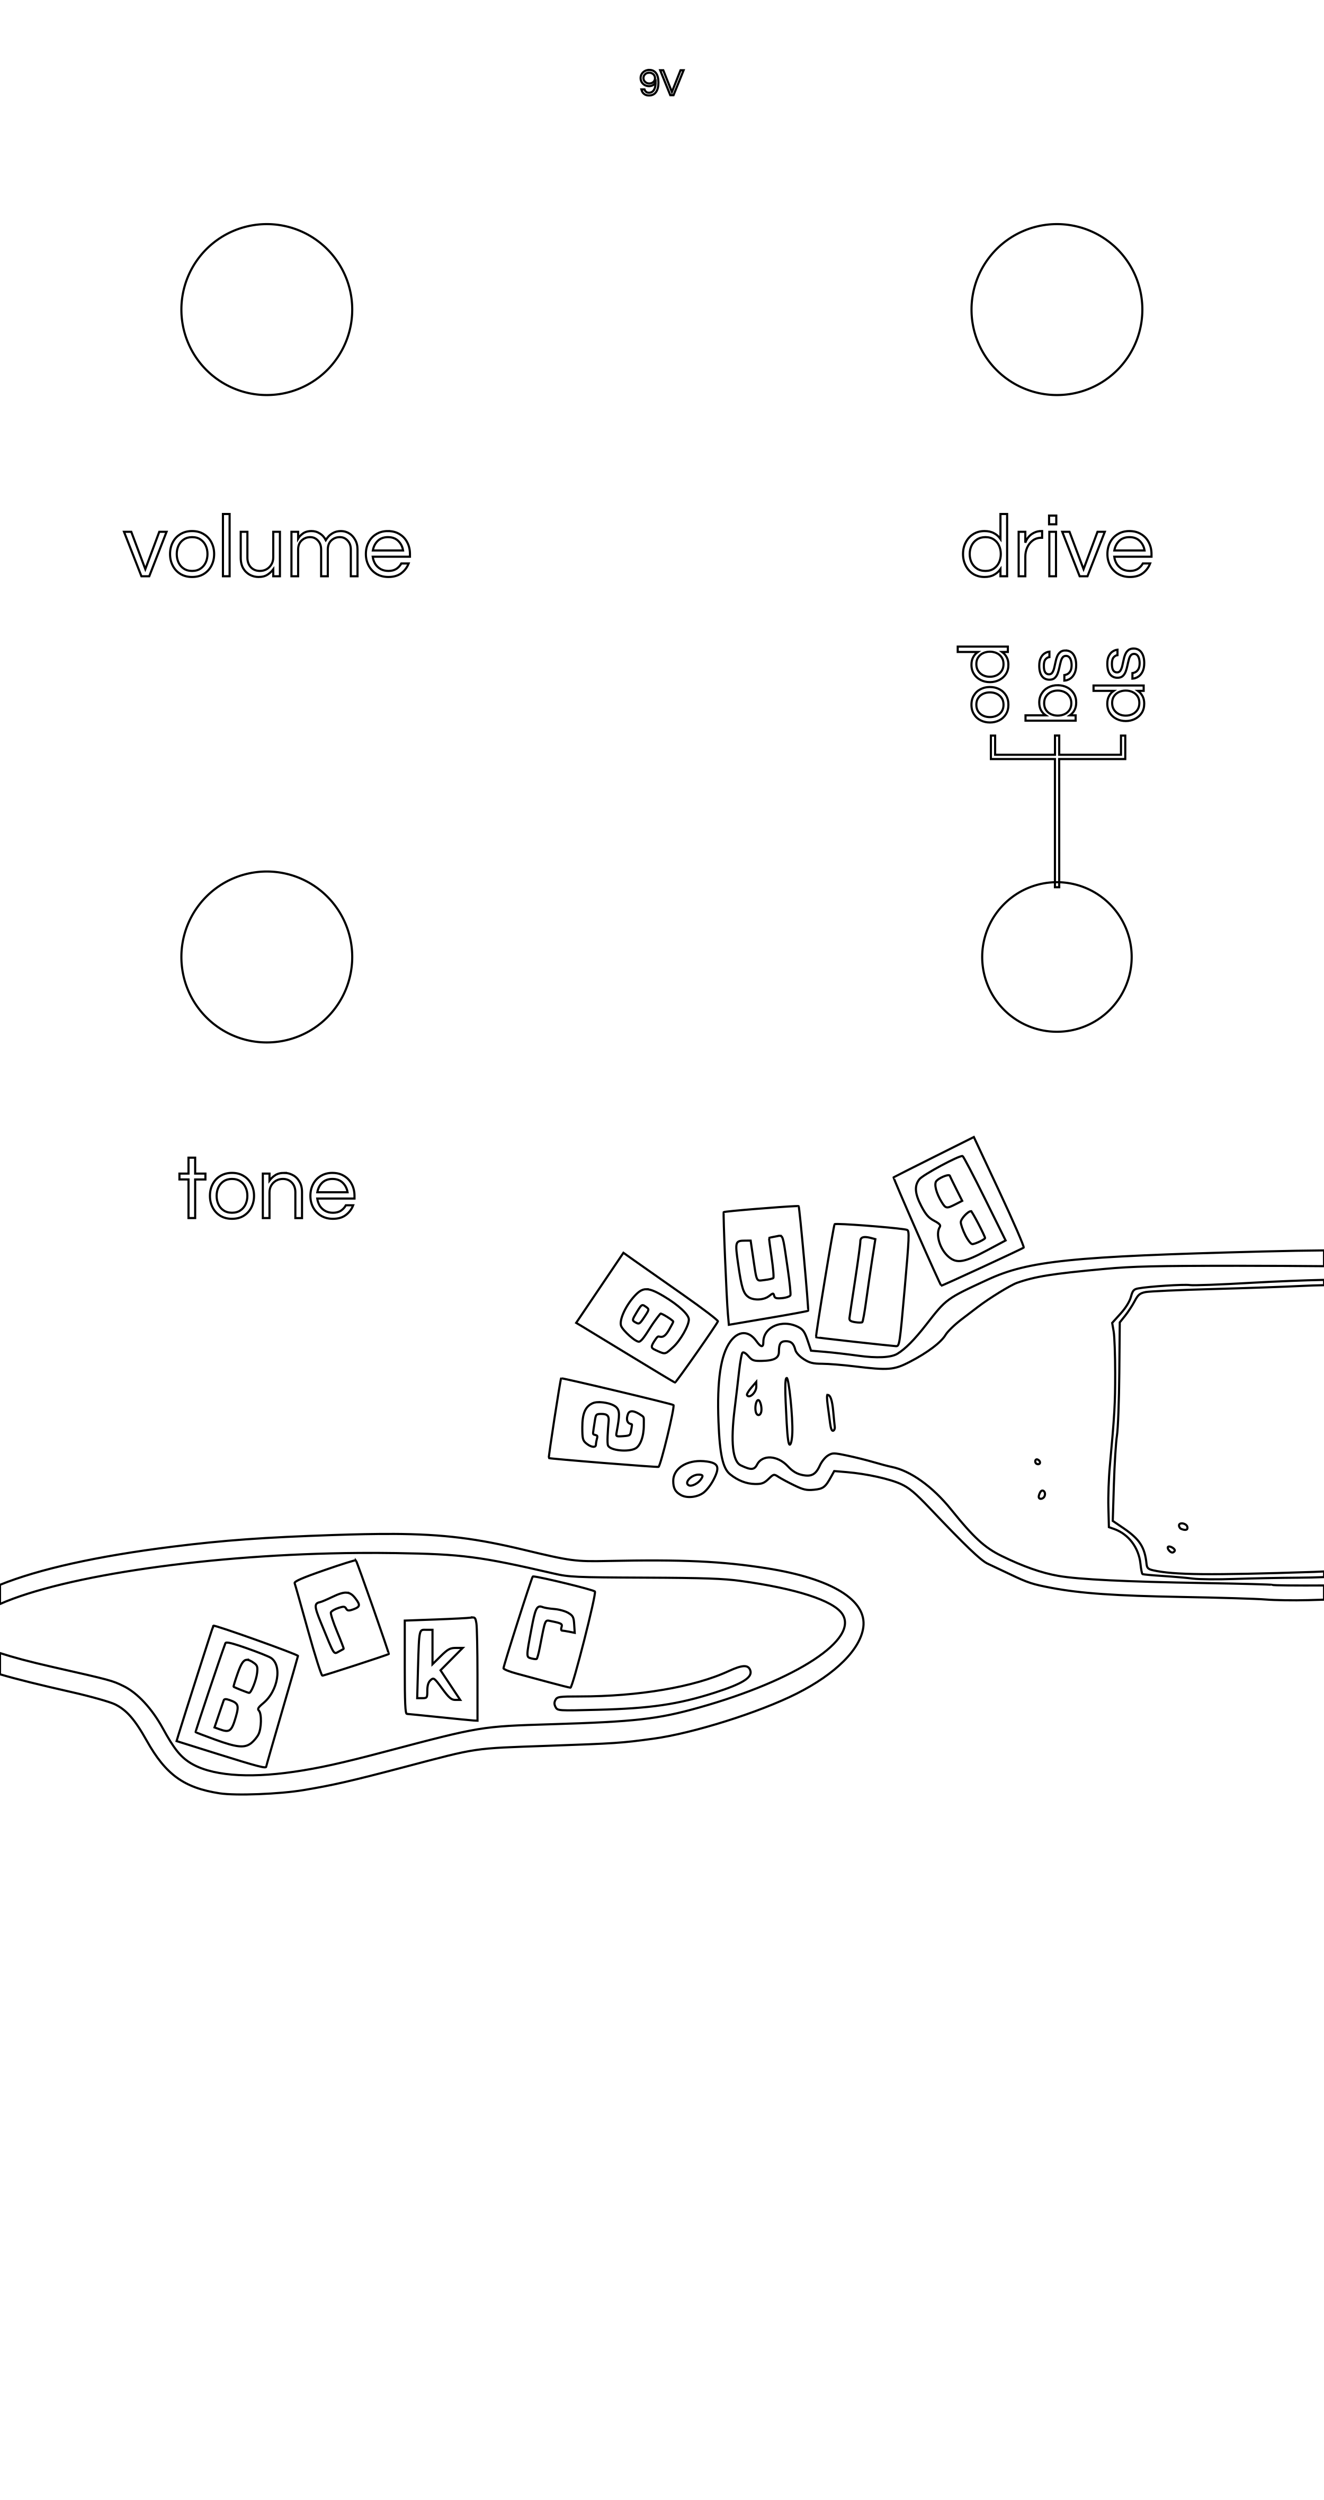 <?xml version="1.0" encoding="UTF-8" standalone="no"?>
<svg
   width="62mm"
   height="117mm"
   viewBox="0 0 62 117"
   version="1.1"
   id="svg8"
   inkscape:version="1.2.2 (b0a8486541, 2022-12-01)"
   sodipodi:docname="blues_brkr_front_freecad.svg"
   inkscape:export-filename="/home/yann/_dev/98 - Graphics/graphics-pedals/Blues Brkr/blues_brkr_front.png"
   inkscape:export-xdpi="409.67999"
   inkscape:export-ydpi="409.67999"
   xmlns:inkscape="http://www.inkscape.org/namespaces/inkscape"
   xmlns:sodipodi="http://sodipodi.sourceforge.net/DTD/sodipodi-0.dtd"
   xmlns="http://www.w3.org/2000/svg"
   xmlns:svg="http://www.w3.org/2000/svg"
   xmlns:rdf="http://www.w3.org/1999/02/22-rdf-syntax-ns#"
   xmlns:cc="http://creativecommons.org/ns#"
   xmlns:dc="http://purl.org/dc/elements/1.1/">
  <defs
     id="defs2" />
  <sodipodi:namedview
     id="base"
     pagecolor="#ffffff"
     bordercolor="#666666"
     borderopacity="1.0"
     inkscape:pageopacity="0"
     inkscape:pageshadow="2"
     inkscape:zoom="4"
     inkscape:cx="123"
     inkscape:cy="278"
     inkscape:document-units="mm"
     inkscape:current-layer="layer1"
     inkscape:document-rotation="0"
     showgrid="true"
     inkscape:window-width="3836"
     inkscape:window-height="2113"
     inkscape:window-x="0"
     inkscape:window-y="881"
     inkscape:window-maximized="1"
     showborder="true"
     inkscape:showpageshadow="false"
     inkscape:pagecheckerboard="true"
     inkscape:deskcolor="#d1d1d1">
    <sodipodi:guide
       position="-2.017,58.5"
       orientation="0,117.165"
       id="guide1967"
       inkscape:locked="false" />
    <sodipodi:guide
       position="31.002,138.887"
       orientation="-221.102,0"
       id="guide1969"
       inkscape:locked="false" />
    <inkscape:grid
       type="xygrid"
       id="grid1973"
       visible="true"
       enabled="true"
       originx="31"
       originy="58.5"
       dotted="false" />
  </sodipodi:namedview>
  <g
     inkscape:groupmode="layer"
     id="layer1"
     inkscape:label="COLOR"
     style="stroke-width:0.1;stroke-dasharray:none">
    <path
       id="path10508-90"
       style="display:inline;fill:none;stroke:#000000;stroke-width:0.1;stroke-opacity:1;stroke-dasharray:none"
       d="m 53.5,14.5 a 4,4 0 0 1 -4,4 4,4 0 0 1 -4,-4 4,4 0 0 1 4,-4 4,4 0 0 1 4,4 z"
       transform="translate(-0.006,-0.011)" />
    <path
       id="path10508-9"
       style="display:inline;fill:none;stroke:#000000;stroke-width:0.1;stroke-dasharray:none;stroke-opacity:1"
       d="m 52.994,44.789 a 3.5,3.5 0 0 1 -3.5,3.5 3.5,3.5 0 0 1 -3.5,-3.5 3.5,3.5 0 0 1 3.5,-3.5 3.5,3.5 0 0 1 3.5,3.5 z" />
    <path
       id="path10508-9-4"
       style="display:inline;fill:none;stroke:#000000;stroke-width:0.1;stroke-opacity:1;stroke-dasharray:none"
       transform="translate(-0.006,-0.011)"
       d="m 16.5,44.8 a 4,4 0 0 1 -4,4 4,4 0 0 1 -4,-4 A 4,4 0 0 1 12.5,40.8 a 4,4 0 0 1 4,4 z" />
    <path
       id="path10508-91"
       style="display:inline;fill:none;stroke:#000000;stroke-width:0.1;stroke-opacity:1;stroke-dasharray:none"
       transform="translate(-0.006,-0.011)"
       d="m 16.5,14.5 a 4,4 0 0 1 -4,4 4,4 0 0 1 -4,-4 4,4 0 0 1 4,-4 4,4 0 0 1 4,4 z" />
    <path
       id="path2633-3"
       style="display:inline;fill:none;fill-opacity:1;stroke-width:0.1;stroke:#000000;stroke-opacity:1;stroke-dasharray:none"
       d="M 45.603,53.216 43.736,54.149 c -1.027,0.513 -1.878,0.942 -1.891,0.954 -0.013,0.012 0.477,1.157 1.088,2.546 0.611,1.389 1.126,2.525 1.145,2.525 0.061,0 3.793,-1.725 3.858,-1.783 0.036,-0.032 -0.475,-1.209 -1.134,-2.616 z m -0.527,0.89 c 0.039,0.014 0.508,0.908 1.042,1.987 l 0.972,1.963 -0.867,0.463 c -1.07,0.571 -1.413,0.63 -1.795,0.309 -0.419,-0.352 -0.632,-1.066 -0.419,-1.403 0.053,-0.083 -0.016,-0.159 -0.265,-0.29 -0.26,-0.137 -0.396,-0.293 -0.6,-0.685 -0.306,-0.59 -0.333,-0.952 -0.092,-1.257 0.167,-0.213 1.884,-1.135 2.023,-1.086 z m -0.69,0.898 c -0.151,0.019 -0.44,0.154 -0.54,0.274 -0.114,0.138 -0.005,0.568 0.25,0.982 0.19,0.309 0.232,0.315 0.648,0.103 l 0.314,-0.16 -0.276,-0.549 c -0.152,-0.302 -0.289,-0.584 -0.303,-0.626 -0.008,-0.024 -0.043,-0.03 -0.094,-0.024 z m -7.146,1.446 c -0.679,0.028 -3.31,0.242 -3.35,0.28 -0.034,0.033 0.132,4.055 0.197,4.785 l 0.044,0.489 1.839,-0.312 c 1.012,-0.171 1.854,-0.326 1.872,-0.344 0.037,-0.037 -0.399,-4.847 -0.444,-4.897 -0.004,-0.005 -0.062,-0.004 -0.159,-5.3e-4 z m 8.232,0.236 c -0.147,0 -0.48,0.359 -0.48,0.517 0,0.1 0.094,0.371 0.21,0.603 0.116,0.232 0.264,0.422 0.329,0.422 0.128,0 0.597,-0.224 0.597,-0.285 0,-0.09 -0.609,-1.257 -0.656,-1.257 z M 39.239,57.286 c -0.093,-0.001 -0.148,0.002 -0.156,0.009 -0.048,0.047 -0.902,5.247 -0.869,5.29 0.008,0.01 0.815,0.106 1.794,0.214 0.979,0.108 1.856,0.2 1.949,0.205 0.163,0.009 0.176,-0.08 0.407,-2.688 0.212,-2.389 0.225,-2.703 0.116,-2.752 -0.158,-0.071 -2.593,-0.27 -3.241,-0.278 z m -2.706,0.552 c 0.148,0.015 0.166,0.257 0.35,1.514 0.094,0.641 0.152,1.212 0.131,1.268 -0.022,0.057 -0.194,0.117 -0.382,0.135 -0.277,0.026 -0.35,0.005 -0.38,-0.111 -0.035,-0.135 -0.05,-0.134 -0.242,0.017 -0.243,0.191 -0.722,0.212 -0.964,0.042 -0.237,-0.166 -0.321,-0.433 -0.479,-1.533 -0.153,-1.066 -0.143,-1.102 0.334,-1.105 l 0.25,-0.001 0.099,0.669 c 0.197,1.334 0.144,1.221 0.552,1.175 0.197,-0.022 0.382,-0.064 0.411,-0.094 0.029,-0.029 -0.007,-0.462 -0.08,-0.961 -0.073,-0.499 -0.126,-0.913 -0.118,-0.919 0.008,-0.006 0.151,-0.036 0.317,-0.066 0.089,-0.016 0.153,-0.037 0.202,-0.032 z m 3.952,0.06 c 0.083,-0.004 0.194,0.013 0.337,0.052 l 0.169,0.045 -0.148,0.947 c -0.081,0.521 -0.207,1.385 -0.28,1.92 -0.072,0.535 -0.155,0.994 -0.183,1.019 -0.029,0.025 -0.18,0.025 -0.336,0 -0.224,-0.036 -0.28,-0.079 -0.265,-0.207 0.011,-0.089 0.129,-0.882 0.264,-1.761 0.134,-0.879 0.244,-1.691 0.244,-1.805 0,-0.135 0.06,-0.203 0.197,-0.21 z m 21.516,0.624 c -0.835,0.008 -1.727,0.022 -2.855,0.051 -9.006,0.232 -10.983,0.435 -12.899,1.32 -1.938,0.895 -1.928,0.888 -2.876,2.105 -0.544,0.7 -0.989,1.148 -1.354,1.365 -0.297,0.177 -0.955,0.208 -1.831,0.087 -0.502,-0.069 -1.203,-0.151 -1.559,-0.18 l -0.647,-0.054 -0.164,-0.487 c -0.136,-0.402 -0.213,-0.511 -0.448,-0.628 -0.752,-0.375 -1.622,0.007 -1.622,0.713 0,0.268 -0.115,0.251 -0.329,-0.05 -0.358,-0.503 -0.843,-0.492 -1.22,0.028 -0.45,0.622 -0.627,1.82 -0.552,3.749 0.059,1.522 0.203,2.181 0.538,2.454 0.363,0.296 0.766,0.454 1.172,0.46 0.315,0.005 0.423,-0.035 0.631,-0.234 0.248,-0.238 0.254,-0.239 0.472,-0.097 0.121,0.079 0.451,0.256 0.732,0.392 0.428,0.208 0.579,0.242 0.928,0.208 0.434,-0.042 0.532,-0.117 0.808,-0.621 l 0.139,-0.253 0.591,0.05 c 0.928,0.078 2.017,0.318 2.543,0.562 0.378,0.175 0.664,0.415 1.333,1.119 1.669,1.758 2.398,2.455 2.718,2.603 0.178,0.083 0.653,0.306 1.054,0.498 0.833,0.397 1.046,0.467 1.947,0.637 1.35,0.255 2.971,0.368 6.084,0.423 1.74,0.031 3.51,0.084 3.934,0.119 0.424,0.035 1.318,0.048 1.987,0.03 0.317,-0.009 0.453,-0.014 0.746,-0.022 V 74.204 c -1.263,0.005 -2.384,5.29e-4 -2.415,-0.028 -0.019,-0.017 -1.457,-0.056 -3.197,-0.085 -3.677,-0.062 -5.882,-0.17 -6.827,-0.335 -0.791,-0.138 -1.654,-0.441 -2.662,-0.935 -0.797,-0.391 -1.296,-0.85 -2.371,-2.182 -0.864,-1.071 -1.899,-1.809 -2.781,-1.985 -0.156,-0.031 -0.539,-0.133 -0.852,-0.225 -0.312,-0.092 -0.868,-0.23 -1.234,-0.306 -0.629,-0.131 -0.679,-0.131 -0.895,5.29e-4 -0.126,0.076 -0.295,0.286 -0.376,0.466 -0.195,0.432 -0.403,0.539 -0.85,0.438 -0.241,-0.054 -0.439,-0.176 -0.646,-0.399 -0.482,-0.519 -1.195,-0.561 -1.442,-0.085 -0.134,0.26 -0.284,0.268 -0.763,0.04 -0.384,-0.183 -0.483,-1.087 -0.289,-2.645 0.064,-0.516 0.157,-1.302 0.206,-1.747 0.049,-0.446 0.121,-0.843 0.161,-0.883 0.043,-0.043 0.156,0.023 0.274,0.161 0.179,0.207 0.251,0.233 0.641,0.224 0.574,-0.013 0.791,-0.131 0.791,-0.432 0,-0.371 0.079,-0.49 0.323,-0.49 0.253,0 0.37,0.108 0.446,0.411 0.03,0.121 0.193,0.299 0.388,0.425 0.276,0.179 0.431,0.218 0.867,0.22 0.292,0.001 0.969,0.055 1.504,0.12 1.607,0.194 1.856,0.174 2.602,-0.211 0.825,-0.426 1.466,-0.909 1.675,-1.263 0.091,-0.154 0.425,-0.478 0.743,-0.72 0.317,-0.242 0.668,-0.51 0.78,-0.595 0.518,-0.396 1.521,-1.012 1.814,-1.116 0.853,-0.301 1.643,-0.427 4.116,-0.655 1.299,-0.12 2.386,-0.146 6.237,-0.145 1.52,2.65e-4 2.837,0.007 4.031,0.018 z m -32.807,0.112 -1.107,1.64 -1.106,1.639 0.306,0.182 c 0.169,0.1 1.201,0.728 2.294,1.395 1.093,0.667 2.005,1.215 2.028,1.216 0.051,0.004 1.979,-2.748 2.009,-2.865 0.012,-0.047 -0.719,-0.604 -1.623,-1.237 -0.904,-0.633 -1.904,-1.335 -2.222,-1.56 z m 32.807,1.267 c -0.917,0.019 -2.28,0.073 -3.416,0.138 -1.424,0.083 -2.713,0.13 -2.863,0.106 -0.266,-0.043 -1.925,0.064 -2.421,0.156 -0.211,0.039 -0.263,0.099 -0.342,0.395 -0.058,0.216 -0.242,0.515 -0.486,0.785 l -0.392,0.435 0.07,0.406 c 0.038,0.223 0.07,1.099 0.07,1.947 5.29e-4,1.445 -0.025,1.898 -0.253,4.38 -0.049,0.535 -0.079,1.39 -0.065,1.899 l 0.024,0.926 0.248,0.088 c 0.674,0.24 1.152,0.873 1.23,1.628 0.026,0.249 0.069,0.466 0.096,0.482 0.027,0.016 0.451,0.056 0.942,0.087 0.491,0.032 1.13,0.087 1.42,0.124 0.29,0.037 1.166,0.044 1.947,0.016 0.781,-0.028 2.131,-0.054 3.001,-0.059 0.42,-0.002 0.813,-0.013 1.192,-0.028 v -0.264 c -0.161,0.006 -0.288,0.015 -0.461,0.021 -4.884,0.161 -6.583,0.144 -7.544,-0.075 -0.237,-0.054 -0.288,-0.105 -0.309,-0.305 -0.082,-0.786 -0.321,-1.151 -1.093,-1.676 l -0.488,-0.331 0.053,-1.713 c 0.029,-0.942 0.093,-1.968 0.143,-2.28 0.05,-0.312 0.1,-1.631 0.111,-2.932 l 0.021,-2.364 0.251,-0.313 c 0.138,-0.172 0.337,-0.477 0.443,-0.677 0.162,-0.307 0.243,-0.375 0.511,-0.43 0.175,-0.036 1.577,-0.099 3.117,-0.141 1.539,-0.042 3.437,-0.108 4.218,-0.148 0.332,-0.017 0.691,-0.028 1.029,-0.034 z m -31.736,0.438 c 0.203,-4.7e-5 0.449,0.11 0.821,0.331 0.687,0.409 1.171,0.857 1.171,1.086 0,0.288 -0.398,0.987 -0.735,1.292 -0.362,0.327 -0.349,0.361 -0.756,0.17 -0.243,-0.114 -0.329,-0.13 -0.14,-0.428 0.173,-0.272 0.189,-0.244 0.258,-0.231 0.119,0.023 0.238,0.035 0.437,-0.304 0.113,-0.194 0.206,-0.373 0.206,-0.399 0,-0.06 -0.568,-0.414 -0.6,-0.374 -0.013,0.016 -0.233,0.274 -0.467,0.642 -0.234,0.368 -0.404,0.635 -0.525,0.669 -0.152,0.043 -0.765,-0.515 -0.849,-0.735 -0.099,-0.261 0.193,-0.919 0.617,-1.388 0.2,-0.221 0.36,-0.332 0.563,-0.332 z m -0.171,0.744 c -0.074,1.1e-5 -0.134,0.096 -0.287,0.349 -0.2,0.33 -0.207,0.368 -0.081,0.441 0.206,0.12 0.22,0.112 0.462,-0.253 0.213,-0.322 0.217,-0.343 0.076,-0.446 -0.077,-0.056 -0.126,-0.091 -0.17,-0.091 z m 6.745,3.408 c -0.088,0.024 -0.088,0.508 0,2.115 0.04,0.723 0.086,1.029 0.15,1.007 0.054,-0.018 0.102,-0.249 0.114,-0.551 0.029,-0.724 -0.164,-2.598 -0.264,-2.571 z m -10.563,0.017 c -0.035,0.03 -0.603,3.71 -0.576,3.735 0.015,0.013 1.158,0.115 2.541,0.226 1.383,0.111 2.55,0.195 2.594,0.186 0.096,-0.019 0.775,-2.821 0.702,-2.895 -0.05,-0.051 -5.225,-1.282 -5.261,-1.252 z m 9.137,0.168 -0.237,0.277 c -0.13,0.152 -0.218,0.307 -0.195,0.345 0.111,0.18 0.439,-0.13 0.435,-0.411 z m 3.336,0.608 c -0.031,0 -0.028,0.21 0.008,0.467 0.036,0.257 0.087,0.642 0.114,0.857 0.031,0.249 0.083,0.378 0.144,0.356 0.053,-0.019 0.086,-0.103 0.075,-0.188 -0.011,-0.084 -0.044,-0.409 -0.072,-0.721 -0.048,-0.53 -0.132,-0.771 -0.269,-0.771 z m -3.241,0.243 c -0.101,0 -0.172,0.338 -0.116,0.553 0.054,0.207 0.216,0.195 0.258,-0.019 0.037,-0.191 -0.054,-0.534 -0.142,-0.534 z m -7.499,0.099 c 0.302,-0.011 0.702,0.087 0.851,0.236 0.162,0.162 0.165,0.367 0.018,1.151 -0.042,0.224 -0.038,0.227 0.309,0.203 0.345,-0.025 0.322,-0.036 0.378,-0.336 0.047,-0.252 0.036,-0.216 -0.039,-0.237 -0.166,-0.047 -0.212,-0.221 -0.118,-0.465 0.066,-0.172 0.268,-0.173 0.579,0.033 0.189,0.125 0.161,0.073 0.161,0.494 0,0.521 -0.159,0.962 -0.393,1.087 -0.332,0.178 -1.169,0.101 -1.281,-0.134 -0.055,-0.115 -0.013,-0.69 0.027,-1.157 0.018,-0.204 -0.044,-0.325 -0.322,-0.325 -0.272,0 -0.279,0.012 -0.332,0.376 -0.08,0.551 -0.111,0.571 -0.014,0.597 0.134,0.037 0.162,0.035 0.122,0.182 -0.027,0.1 -0.049,0.228 -0.05,0.284 -0.002,0.155 -0.23,0.121 -0.445,-0.054 -0.17,-0.138 -0.192,-0.223 -0.192,-0.754 0,-0.656 0.136,-0.974 0.485,-1.133 0.066,-0.03 0.156,-0.046 0.257,-0.05 z m 20.528,2.676 c -0.035,0.008 -0.059,0.045 -0.059,0.098 0,0.071 0.058,0.129 0.129,0.129 0.143,0 0.118,-0.175 -0.032,-0.225 -0.013,-0.004 -0.026,-0.005 -0.038,-0.002 z m -15.741,0.078 c -0.719,2.64e-4 -1.27,0.385 -1.27,0.934 0,0.338 0.099,0.517 0.365,0.662 0.271,0.148 0.725,0.108 1.021,-0.091 0.158,-0.106 0.373,-0.378 0.507,-0.639 0.294,-0.575 0.226,-0.763 -0.304,-0.842 -0.109,-0.016 -0.215,-0.024 -0.318,-0.024 z m -0.076,0.636 c 0.207,0 0.226,0.061 0.081,0.25 -0.132,0.172 -0.399,0.304 -0.525,0.259 -0.277,-0.099 0.081,-0.51 0.444,-0.51 z m 16.084,0.747 c -0.029,0.004 -0.059,0.025 -0.084,0.065 -0.042,0.067 -0.077,0.166 -0.078,0.222 -0.002,0.15 0.216,0.123 0.276,-0.034 0.054,-0.141 -0.028,-0.267 -0.115,-0.253 z m 6.522,1.534 c -0.064,0.004 -0.115,0.035 -0.115,0.099 0,0.066 0.046,0.139 0.102,0.162 0.207,0.083 0.315,0.05 0.289,-0.088 -0.021,-0.112 -0.169,-0.179 -0.276,-0.173 z m -36.951,0.496 c -0.811,-0.004 -1.721,0.015 -2.787,0.051 -3.224,0.109 -5.111,0.245 -7.503,0.544 C 4.525,72.831 1.805,73.445 3.8460169e-6,74.173 v 0.898 C 3.012,73.742 9.852,72.734 16.81,72.682 c 0.577,-0.004 1.155,-0.002 1.732,0.007 3.107,0.049 3.91,0.153 7.389,0.956 0.723,0.167 0.988,0.179 4.259,0.193 2.788,0.012 3.691,0.043 4.502,0.155 2.581,0.355 4.307,0.912 4.738,1.527 0.828,1.182 -2.11,3.112 -6.698,4.399 -1.937,0.543 -2.961,0.659 -6.922,0.78 -3.297,0.101 -3.289,0.099 -7.787,1.286 -2.028,0.535 -3.067,0.765 -4.259,0.939 C 11.555,83.246 9.837,83.096 8.892,82.496 8.436,82.205 8.142,81.834 7.631,80.903 7.114,79.961 6.437,79.231 5.785,78.913 5.246,78.651 5.216,78.642 2.448,78.015 1.378,77.773 0.612,77.565 1.8460169e-6,77.368 v 0.993 C 0.802,78.597 1.88,78.861 3.377,79.2 c 0.87,0.197 1.773,0.452 2.007,0.566 0.542,0.265 0.931,0.709 1.487,1.702 0.893,1.592 1.745,2.207 3.414,2.464 0.752,0.116 2.798,0.038 3.925,-0.15 1.39,-0.232 2.228,-0.423 4.705,-1.075 3.516,-0.925 3.172,-0.873 6.713,-0.998 3.233,-0.114 3.449,-0.128 4.967,-0.334 1.859,-0.252 4.958,-1.227 6.713,-2.11 1.82,-0.917 2.981,-2.071 3.119,-3.104 0.171,-1.274 -1.476,-2.28 -4.519,-2.761 -2.097,-0.331 -3.95,-0.416 -7.463,-0.342 -1.5,0.032 -1.731,0.001 -3.893,-0.518 -2.2,-0.528 -3.743,-0.738 -6.176,-0.749 z m 36.358,0.588 c -0.015,0.002 -0.028,0.007 -0.037,0.017 -0.028,0.028 -0.01,0.1 0.04,0.16 0.106,0.128 0.204,0.139 0.271,0.032 0.048,-0.078 -0.168,-0.224 -0.273,-0.208 z m -38.068,0.646 c -0.021,-0.021 -0.685,0.187 -1.474,0.461 -1.054,0.367 -1.424,0.529 -1.393,0.611 0.023,0.061 0.306,1.059 0.627,2.218 0.322,1.159 0.624,2.108 0.671,2.108 0.077,0 3.056,-0.97 3.109,-1.013 0.027,-0.021 -1.488,-4.333 -1.54,-4.386 z m 8.323,0.756 c -0.023,-0.002 -0.037,-0.001 -0.04,0.003 -0.06,0.069 -1.37,4.173 -1.37,4.293 0,0.047 0.283,0.161 0.629,0.253 0.346,0.092 1.03,0.276 1.521,0.409 0.491,0.133 0.934,0.244 0.985,0.247 0.103,0.006 1.228,-4.418 1.145,-4.502 -0.086,-0.086 -2.524,-0.677 -2.87,-0.703 z m -8.761,0.757 c 0.165,0.01 0.286,0.099 0.418,0.272 0.241,0.317 0.222,0.397 -0.123,0.518 -0.196,0.068 -0.256,0.06 -0.313,-0.042 -0.061,-0.109 -0.114,-0.113 -0.372,-0.028 -0.166,0.055 -0.319,0.147 -0.342,0.206 -0.022,0.058 0.108,0.462 0.29,0.898 0.182,0.435 0.321,0.798 0.31,0.807 -0.011,0.009 -0.1,0.058 -0.198,0.109 -0.29,0.151 -0.202,0.287 -0.876,-1.351 C 14.713,75.178 14.708,75.04 14.99,74.984 c 0.062,-0.012 0.313,-0.119 0.558,-0.237 0.307,-0.147 0.515,-0.218 0.68,-0.208 z m 9.101,0.651 c 0.029,0.005 0.06,0.015 0.095,0.029 0.078,0.031 0.318,0.07 0.533,0.086 0.215,0.016 0.507,0.096 0.649,0.179 0.226,0.132 0.261,0.199 0.283,0.543 l 0.025,0.393 -0.258,-0.052 c -0.142,-0.028 -0.293,-0.052 -0.335,-0.052 -0.042,0 -0.055,-0.07 -0.027,-0.156 0.052,-0.163 0.009,-0.187 -0.497,-0.289 -0.285,-0.057 -0.253,-0.132 -0.519,1.238 -0.054,0.28 -0.121,0.521 -0.148,0.535 -0.027,0.014 -0.141,0.001 -0.253,-0.028 -0.239,-0.064 -0.24,-0.054 0.016,-1.41 0.159,-0.844 0.234,-1.05 0.436,-1.014 z m -3.166,0.51 c -0.03,-0.002 -0.067,0.001 -0.115,0.009 -0.117,0.019 -0.861,0.057 -1.653,0.086 l -1.44,0.052 v 2.181 c 0,1.688 0.023,2.182 0.101,2.186 0.056,0.003 0.74,0.072 1.521,0.152 0.781,0.081 1.502,0.152 1.602,0.157 l 0.182,0.01 -0.001,-2.13 c -5.02e-4,-1.171 -0.023,-2.264 -0.051,-2.429 -0.033,-0.202 -0.057,-0.268 -0.147,-0.275 z M 9.991,76.088 c -0.021,0.023 -1.39,4.303 -1.621,5.064 l -0.101,0.335 1.956,0.613 c 1.818,0.57 2.24,0.68 2.24,0.585 0,-0.021 0.332,-1.18 0.739,-2.576 0.407,-1.396 0.744,-2.569 0.75,-2.608 0.011,-0.065 -3.916,-1.467 -3.964,-1.415 z m 9.981,0.191 h 0.281 v 0.743 0.869 l 0.388,-0.382 c 0.33,-0.325 0.435,-0.382 0.707,-0.382 h 0.319 l -0.519,0.524 -0.519,0.523 0.461,0.693 0.461,0.693 h -0.228 c -0.187,0 -0.298,-0.095 -0.618,-0.531 -0.374,-0.509 -0.397,-0.525 -0.543,-0.393 -0.105,0.095 -0.152,0.248 -0.152,0.49 0,0.335 -0.012,0.352 -0.237,0.352 h -0.237 l 0.038,-1.399 c 0.053,-1.928 0.053,-1.8 0.399,-1.8 z m -9.346,0.597 c 0.121,-0.001 0.406,0.081 0.924,0.263 0.526,0.184 1.036,0.388 1.134,0.452 0.539,0.352 0.338,1.55 -0.357,2.123 -0.237,0.196 -0.281,0.271 -0.204,0.348 0.137,0.137 0.123,0.837 -0.022,1.117 -0.066,0.128 -0.217,0.308 -0.335,0.402 -0.309,0.243 -0.669,0.208 -1.691,-0.163 -0.489,-0.178 -0.901,-0.335 -0.915,-0.349 -0.019,-0.019 1.149,-3.504 1.395,-4.164 0.007,-0.018 0.029,-0.028 0.07,-0.028 z m 0.916,0.808 c -0.154,0.017 -0.261,0.207 -0.41,0.627 -0.12,0.339 -0.207,0.625 -0.193,0.636 0.014,0.011 0.172,0.078 0.35,0.15 0.178,0.072 0.348,0.133 0.376,0.135 0.095,0.008 0.337,-0.594 0.375,-0.934 0.032,-0.285 0.008,-0.357 -0.152,-0.47 -0.145,-0.102 -0.254,-0.153 -0.347,-0.143 z m 23.298,0.296 c -0.162,0.005 -0.396,0.083 -0.726,0.235 -1.604,0.741 -4.208,1.183 -6.969,1.183 -0.964,0 -1.054,0.013 -1.134,0.162 -0.063,0.117 -0.061,0.211 0.006,0.336 0.092,0.172 0.112,0.173 1.97,0.126 2.464,-0.062 3.761,-0.251 5.473,-0.798 1.304,-0.417 1.781,-0.712 1.677,-1.038 -0.045,-0.141 -0.136,-0.21 -0.298,-0.206 z M 10.557,79.525 c -0.044,0.002 -0.069,0.021 -0.082,0.058 -0.02,0.054 -0.125,0.361 -0.233,0.682 l -0.197,0.583 0.217,0.079 c 0.493,0.18 0.583,0.114 0.784,-0.581 0.153,-0.53 0.113,-0.637 -0.291,-0.778 -0.09,-0.031 -0.153,-0.046 -0.197,-0.044 z"
       sodipodi:nodetypes="cccsssccsccccssssssssccccsscscccssccssssssscsscsssscsssccsscccssscsccscccssccsssccsssscccssssssssscscccsssssscsccccssssssscsssssssscsssscsssscsscccccccscssccccssscccsscccscsscccccsscccscccssscccssssssssssssscsssssssssccsssscssccsccsssssssssssscsscsssssssssssscssscccsssccssssssssssssssccssssssscsccscscssssssssssccsssssssssssscsscsssssssssssccssscsccssssssscssssssccscccssssscsssscccssscccssssccssscssccccscccccsssssccssssssssssssscssscsscssscssssscscccssc" />
    <path
       id="path5792"
       d="m 8.827,54.182 v 0.745 H 8.403 v 0.274 h 0.424 v 1.807 H 9.139 V 55.202 H 9.619 V 54.927 H 9.139 v -0.745 z m 2.036,0.712 c -0.211,0 -0.394,0.049 -0.549,0.146 -0.155,0.094 -0.275,0.223 -0.358,0.387 -0.083,0.161 -0.125,0.342 -0.125,0.542 0,0.197 0.041,0.377 0.125,0.541 0.083,0.164 0.203,0.294 0.358,0.391 0.155,0.094 0.338,0.142 0.549,0.142 0.214,0 0.397,-0.047 0.55,-0.142 0.155,-0.097 0.274,-0.227 0.358,-0.391 0.083,-0.164 0.125,-0.344 0.125,-0.541 0,-0.2 -0.042,-0.381 -0.125,-0.542 -0.083,-0.164 -0.202,-0.293 -0.358,-0.387 -0.153,-0.097 -0.336,-0.146 -0.55,-0.146 z m 2.448,0 c -0.169,0 -0.308,0.035 -0.417,0.104 -0.108,0.069 -0.199,0.154 -0.274,0.254 v -0.325 h -0.312 v 2.082 l 0.312,-5.16e-4 V 55.81 c 0,-0.125 0.028,-0.235 0.083,-0.329 0.058,-0.097 0.135,-0.172 0.229,-0.225 0.094,-0.053 0.2,-0.079 0.316,-0.079 0.172,0 0.312,0.058 0.421,0.175 0.108,0.114 0.162,0.265 0.162,0.454 v 1.204 h 0.312 v -1.212 c 0,-0.197 -0.04,-0.362 -0.121,-0.495 -0.078,-0.136 -0.18,-0.237 -0.308,-0.304 -0.125,-0.069 -0.259,-0.104 -0.404,-0.104 z m 2.256,0 c -0.211,0 -0.394,0.049 -0.549,0.146 -0.155,0.094 -0.275,0.223 -0.358,0.387 -0.083,0.161 -0.125,0.342 -0.125,0.542 0,0.197 0.043,0.377 0.129,0.541 0.089,0.164 0.212,0.294 0.371,0.391 0.158,0.094 0.343,0.142 0.553,0.142 0.247,0 0.448,-0.058 0.604,-0.175 0.158,-0.119 0.274,-0.272 0.346,-0.458 h -0.342 c -0.056,0.103 -0.133,0.187 -0.233,0.254 -0.1,0.064 -0.223,0.096 -0.371,0.096 -0.139,0 -0.26,-0.029 -0.366,-0.087 -0.105,-0.061 -0.19,-0.141 -0.254,-0.241 -0.061,-0.103 -0.1,-0.215 -0.116,-0.337 h 1.744 v -0.125 c 0,-0.2 -0.042,-0.381 -0.125,-0.542 -0.083,-0.164 -0.203,-0.293 -0.358,-0.387 -0.153,-0.097 -0.336,-0.146 -0.549,-0.146 z m -4.704,0.283 c 0.155,0 0.286,0.036 0.392,0.109 0.108,0.072 0.19,0.167 0.245,0.287 0.056,0.119 0.083,0.252 0.083,0.396 0,0.142 -0.028,0.273 -0.083,0.395 -0.056,0.119 -0.137,0.215 -0.245,0.287 -0.105,0.072 -0.236,0.108 -0.392,0.108 -0.153,0 -0.283,-0.036 -0.391,-0.108 -0.108,-0.072 -0.19,-0.168 -0.245,-0.287 -0.056,-0.122 -0.083,-0.254 -0.083,-0.395 0,-0.144 0.028,-0.277 0.083,-0.396 0.056,-0.119 0.137,-0.215 0.245,-0.287 0.108,-0.072 0.239,-0.109 0.391,-0.109 z m 4.704,0 c 0.2,0 0.361,0.059 0.483,0.179 0.122,0.119 0.197,0.268 0.225,0.445 h -1.415 c 0.031,-0.178 0.105,-0.326 0.225,-0.445 0.122,-0.119 0.283,-0.179 0.483,-0.179 z"
       style="font-size:4.163px;line-height:1.25;font-family:Questrial;-inkscape-font-specification:'Questrial, Normal';letter-spacing:0px;word-spacing:0px;fill:none;stroke-width:0.1;stroke:#000000;stroke-opacity:1;stroke-dasharray:none" />
    <path
       id="path5801"
       d="m 46.849,24.056 v 1.169 c -0.078,-0.114 -0.179,-0.204 -0.304,-0.27 -0.122,-0.067 -0.269,-0.1 -0.441,-0.1 -0.203,0 -0.38,0.049 -0.533,0.146 -0.15,0.094 -0.267,0.223 -0.35,0.387 -0.083,0.161 -0.125,0.342 -0.125,0.542 0,0.197 0.042,0.377 0.125,0.541 0.083,0.164 0.2,0.294 0.35,0.391 0.153,0.094 0.33,0.142 0.533,0.142 0.172,0 0.319,-0.033 0.441,-0.1 0.125,-0.067 0.226,-0.156 0.304,-0.267 v 0.333 h 0.312 v -2.914 z m 2.277,0.075 v 0.408 h 0.337 v -0.408 z m -0.346,0.724 c -0.128,0 -0.238,0.022 -0.333,0.067 -0.092,0.042 -0.168,0.093 -0.229,0.154 -0.061,0.061 -0.108,0.122 -0.142,0.183 -0.031,0.058 -0.051,0.106 -0.063,0.142 v -0.512 h -0.312 v 2.082 h 0.312 v -0.916 c 0,-0.153 0.029,-0.295 0.087,-0.428 0.061,-0.136 0.147,-0.246 0.258,-0.329 0.114,-0.086 0.248,-0.129 0.404,-0.129 h 0.038 V 24.855 Z m 4.109,0 c -0.211,0 -0.394,0.049 -0.549,0.146 -0.155,0.094 -0.275,0.223 -0.358,0.387 -0.083,0.161 -0.125,0.342 -0.125,0.542 0,0.197 0.043,0.377 0.129,0.541 0.089,0.164 0.212,0.294 0.371,0.391 0.158,0.094 0.343,0.142 0.553,0.142 0.247,0 0.449,-0.058 0.604,-0.175 0.158,-0.119 0.273,-0.272 0.345,-0.458 H 53.518 c -0.056,0.103 -0.134,0.187 -0.234,0.254 -0.1,0.064 -0.223,0.096 -0.37,0.096 -0.139,0 -0.261,-0.029 -0.366,-0.087 -0.105,-0.061 -0.19,-0.141 -0.254,-0.241 -0.061,-0.103 -0.1,-0.215 -0.116,-0.337 h 1.744 v -0.125 c 0,-0.2 -0.042,-0.381 -0.125,-0.542 -0.083,-0.164 -0.202,-0.293 -0.358,-0.387 -0.153,-0.097 -0.336,-0.146 -0.55,-0.146 z m -3.751,0.034 v 2.082 h 0.312 V 24.889 Z m 0.604,0 0.816,2.082 h 0.366 l 0.812,-2.082 h -0.342 l -0.653,1.748 -0.658,-1.748 z m -3.597,0.25 c 0.155,0 0.286,0.036 0.392,0.109 0.108,0.072 0.19,0.167 0.245,0.287 0.056,0.119 0.083,0.252 0.083,0.396 0,0.142 -0.028,0.273 -0.083,0.395 -0.056,0.119 -0.137,0.215 -0.245,0.287 -0.105,0.072 -0.236,0.108 -0.392,0.108 -0.153,0 -0.284,-0.036 -0.395,-0.108 -0.111,-0.072 -0.195,-0.168 -0.254,-0.287 -0.058,-0.122 -0.087,-0.254 -0.087,-0.395 0,-0.144 0.029,-0.277 0.087,-0.396 0.058,-0.119 0.143,-0.215 0.254,-0.287 0.111,-0.072 0.243,-0.109 0.395,-0.109 z m 6.744,0 c 0.2,0 0.361,0.059 0.483,0.179 0.122,0.119 0.197,0.268 0.225,0.445 h -1.415 c 0.031,-0.178 0.105,-0.326 0.225,-0.445 0.122,-0.119 0.283,-0.179 0.483,-0.179 z"
       style="font-size:4.163px;line-height:1.25;font-family:Questrial;-inkscape-font-specification:'Questrial, Normal';letter-spacing:0px;word-spacing:0px;fill:none;stroke-width:0.1;stroke:#000000;stroke-opacity:1;stroke-dasharray:none" />
    <path
       id="path5852"
       d="m 30.388,3.273 c -0.068,0.002 -0.13,0.018 -0.188,0.049 -0.061,0.033 -0.11,0.078 -0.146,0.136 -0.036,0.056 -0.055,0.121 -0.055,0.194 0,0.074 0.017,0.14 0.053,0.197 0.035,0.056 0.083,0.101 0.143,0.134 0.061,0.032 0.128,0.048 0.201,0.048 0.066,0 0.126,-0.015 0.18,-0.046 0.055,-0.032 0.097,-0.072 0.125,-0.12 0,0.088 -0.011,0.168 -0.033,0.24 -0.021,0.072 -0.055,0.129 -0.101,0.171 -0.045,0.042 -0.103,0.064 -0.176,0.064 -0.044,0 -0.08,-0.007 -0.108,-0.023 -0.028,-0.016 -0.05,-0.037 -0.067,-0.06 -0.015,-0.025 -0.027,-0.049 -0.036,-0.074 H 30.033 c 0.011,0.046 0.029,0.091 0.056,0.136 0.028,0.044 0.067,0.079 0.116,0.107 0.049,0.028 0.111,0.042 0.186,0.042 0.147,0 0.257,-0.054 0.331,-0.161 0.074,-0.107 0.111,-0.253 0.111,-0.437 0,-0.192 -0.036,-0.339 -0.109,-0.443 -0.073,-0.103 -0.181,-0.155 -0.323,-0.155 -0.005,0 -0.009,-1.287e-4 -0.013,0 z m 0.527,0.014 0.473,1.168 h 0.152 l 0.472,-1.168 h -0.144 l -0.404,1.018 -0.404,-1.018 z m -0.522,0.115 c 0.003,-8.27e-5 0.006,0 0.009,0 0.051,0 0.096,0.011 0.136,0.034 0.041,0.021 0.074,0.051 0.097,0.09 0.025,0.039 0.037,0.084 0.037,0.136 0,0.048 -0.012,0.091 -0.037,0.129 -0.024,0.036 -0.056,0.065 -0.097,0.086 -0.041,0.02 -0.087,0.03 -0.136,0.03 -0.049,-5e-7 -0.095,-0.011 -0.136,-0.034 -0.04,-0.022 -0.072,-0.052 -0.097,-0.09 -0.025,-0.039 -0.037,-0.082 -0.037,-0.13 0,-0.049 0.013,-0.093 0.037,-0.131 0.025,-0.038 0.057,-0.067 0.097,-0.088 0.039,-0.02 0.081,-0.03 0.127,-0.032 z"
       style="font-size:1.764px;line-height:1.25;font-family:Questrial;-inkscape-font-specification:'Questrial, Normal';letter-spacing:0px;word-spacing:0px;fill:none;stroke-width:0.1;stroke:#000000;stroke-opacity:1;stroke-dasharray:none" />
    <path
       id="path5812"
       d="m 10.44,24.056 v 2.914 h 0.312 V 24.056 Z M 8.995,24.855 c -0.211,0 -0.394,0.049 -0.549,0.146 -0.155,0.094 -0.275,0.223 -0.358,0.387 -0.083,0.161 -0.125,0.342 -0.125,0.542 0,0.197 0.041,0.377 0.125,0.541 0.083,0.164 0.203,0.294 0.358,0.391 0.155,0.094 0.338,0.142 0.549,0.142 0.214,0 0.397,-0.047 0.55,-0.142 0.155,-0.097 0.274,-0.227 0.358,-0.391 0.083,-0.164 0.125,-0.344 0.125,-0.541 0,-0.2 -0.042,-0.381 -0.125,-0.542 C 9.819,25.224 9.7,25.095 9.545,25.001 9.392,24.904 9.208,24.855 8.995,24.855 Z m 5.599,0 c -0.169,0 -0.305,0.038 -0.408,0.113 -0.103,0.075 -0.178,0.154 -0.225,0.237 v -0.316 h -0.313 v 2.082 h 0.313 v -1.245 c 0,-0.186 0.055,-0.33 0.166,-0.433 0.111,-0.103 0.243,-0.154 0.395,-0.154 0.147,0 0.269,0.054 0.366,0.162 0.1,0.105 0.15,0.246 0.15,0.421 v 1.249 h 0.312 v -1.245 c 0,-0.186 0.055,-0.33 0.166,-0.433 0.111,-0.103 0.243,-0.154 0.396,-0.154 0.147,0 0.269,0.054 0.366,0.162 0.1,0.105 0.15,0.246 0.15,0.421 v 1.249 h 0.313 v -1.257 c 0,-0.175 -0.038,-0.326 -0.113,-0.454 -0.072,-0.13 -0.167,-0.23 -0.283,-0.3 -0.117,-0.069 -0.241,-0.104 -0.375,-0.104 -0.136,0 -0.252,0.025 -0.349,0.075 -0.097,0.05 -0.176,0.109 -0.237,0.175 -0.058,0.067 -0.101,0.123 -0.129,0.171 -0.067,-0.133 -0.16,-0.236 -0.279,-0.308 C 14.86,24.893 14.733,24.855 14.594,24.855 Z m 3.572,0 c -0.211,0 -0.394,0.049 -0.55,0.146 -0.155,0.094 -0.275,0.223 -0.358,0.387 -0.083,0.161 -0.125,0.342 -0.125,0.542 0,0.197 0.043,0.377 0.129,0.541 0.089,0.164 0.212,0.294 0.37,0.391 0.158,0.094 0.343,0.142 0.554,0.142 0.247,0 0.448,-0.058 0.604,-0.175 0.158,-0.119 0.274,-0.272 0.346,-0.458 h -0.342 c -0.056,0.103 -0.133,0.187 -0.233,0.254 -0.1,0.064 -0.223,0.096 -0.371,0.096 -0.139,0 -0.261,-0.029 -0.366,-0.087 -0.105,-0.061 -0.19,-0.141 -0.254,-0.241 -0.061,-0.103 -0.1,-0.215 -0.117,-0.337 h 1.744 v -0.125 c 0,-0.2 -0.041,-0.381 -0.125,-0.542 -0.083,-0.164 -0.203,-0.293 -0.358,-0.387 -0.153,-0.097 -0.336,-0.146 -0.549,-0.146 z m -12.359,0.034 0.816,2.082 h 0.366 l 0.811,-2.082 H 7.459 L 6.805,26.637 6.147,24.889 Z m 5.466,0 v 1.211 c 0,0.197 0.039,0.364 0.116,0.5 0.08,0.133 0.184,0.234 0.312,0.304 0.128,0.067 0.263,0.1 0.404,0.1 0.169,0 0.308,-0.034 0.416,-0.104 0.108,-0.069 0.2,-0.154 0.275,-0.254 v 0.325 h 0.312 V 24.889 h -0.312 v 1.199 c 0,0.125 -0.029,0.234 -0.087,0.329 -0.056,0.094 -0.13,0.169 -0.225,0.225 -0.094,0.053 -0.2,0.079 -0.316,0.079 -0.169,0 -0.31,-0.057 -0.421,-0.171 -0.108,-0.117 -0.162,-0.269 -0.162,-0.458 V 24.889 Z m -2.277,0.25 c 0.155,0 0.286,0.036 0.392,0.109 0.108,0.072 0.19,0.167 0.245,0.287 0.056,0.119 0.083,0.252 0.083,0.396 0,0.142 -0.028,0.273 -0.083,0.395 -0.056,0.119 -0.137,0.215 -0.245,0.287 -0.105,0.072 -0.236,0.108 -0.392,0.108 -0.153,0 -0.283,-0.036 -0.391,-0.108 -0.108,-0.072 -0.19,-0.168 -0.245,-0.287 -0.056,-0.122 -0.083,-0.254 -0.083,-0.395 0,-0.144 0.028,-0.277 0.083,-0.396 0.056,-0.119 0.137,-0.215 0.245,-0.287 0.108,-0.072 0.239,-0.109 0.391,-0.109 z m 9.171,0 c 0.2,0 0.361,0.059 0.483,0.179 0.122,0.119 0.197,0.268 0.225,0.445 h -1.415 c 0.031,-0.178 0.105,-0.326 0.225,-0.445 0.122,-0.119 0.283,-0.179 0.483,-0.179 z"
       style="font-size:4.163px;line-height:1.25;font-family:Questrial;-inkscape-font-specification:'Questrial, Normal';letter-spacing:0px;word-spacing:0px;fill:none;stroke-width:0.1;stroke:#000000;stroke-opacity:1;stroke-dasharray:none" />
    <path
       id="path5825"
       d="m 53.059,30.354 c -0.096,0.003 -0.172,0.03 -0.228,0.08 -0.063,0.054 -0.111,0.123 -0.144,0.208 -0.034,0.085 -0.059,0.176 -0.077,0.272 -0.02,0.094 -0.04,0.183 -0.06,0.268 -0.022,0.085 -0.052,0.154 -0.087,0.208 -0.036,0.054 -0.087,0.08 -0.154,0.08 -0.161,0 -0.241,-0.133 -0.241,-0.398 0,-0.141 0.026,-0.241 0.077,-0.302 0.051,-0.063 0.113,-0.099 0.184,-0.107 v -0.255 c -0.083,0.009 -0.16,0.038 -0.232,0.087 -0.071,0.047 -0.129,0.118 -0.174,0.211 -0.047,0.092 -0.07,0.211 -0.07,0.359 0,0.217 0.042,0.381 0.127,0.492 0.083,0.109 0.2,0.164 0.352,0.164 0.103,0 0.185,-0.027 0.245,-0.081 0.058,-0.054 0.104,-0.123 0.137,-0.208 0.031,-0.085 0.057,-0.174 0.077,-0.268 0.02,-0.096 0.041,-0.186 0.064,-0.271 0.02,-0.085 0.049,-0.154 0.087,-0.208 0.038,-0.054 0.091,-0.081 0.161,-0.081 0.056,0 0.102,0.016 0.137,0.047 0.036,0.031 0.062,0.07 0.08,0.117 0.018,0.045 0.031,0.091 0.037,0.141 0.007,0.049 0.01,0.091 0.01,0.124 0,0.107 -0.016,0.194 -0.047,0.261 -0.034,0.067 -0.076,0.117 -0.127,0.151 -0.054,0.031 -0.108,0.05 -0.164,0.057 v 0.261 c 0.098,-0.007 0.19,-0.038 0.275,-0.094 0.083,-0.056 0.15,-0.136 0.201,-0.241 0.051,-0.107 0.077,-0.238 0.077,-0.392 0,-0.208 -0.042,-0.373 -0.127,-0.496 -0.087,-0.125 -0.213,-0.188 -0.376,-0.188 -0.007,0 -0.013,-2.1e-4 -0.019,0 z m -1.851,1.729 v 0.251 h 0.942 c -0.092,0.063 -0.164,0.144 -0.218,0.245 -0.054,0.098 -0.081,0.216 -0.081,0.355 0,0.163 0.039,0.306 0.117,0.429 0.076,0.121 0.18,0.215 0.312,0.282 0.13,0.067 0.275,0.101 0.436,0.101 0.159,0 0.304,-0.034 0.436,-0.101 0.132,-0.067 0.237,-0.161 0.315,-0.282 0.076,-0.123 0.114,-0.266 0.114,-0.429 0,-0.139 -0.026,-0.257 -0.08,-0.355 -0.054,-0.101 -0.125,-0.182 -0.214,-0.245 h 0.268 v -0.251 z m 1.486,0.238 c 0.007,-1.75e-4 0.014,0 0.022,0 0.114,0 0.22,0.022 0.318,0.067 0.096,0.045 0.173,0.111 0.232,0.198 0.058,0.085 0.087,0.19 0.087,0.315 0,0.123 -0.029,0.229 -0.087,0.318 -0.058,0.089 -0.135,0.157 -0.232,0.204 -0.098,0.047 -0.204,0.07 -0.318,0.07 -0.116,0 -0.222,-0.023 -0.318,-0.07 -0.096,-0.047 -0.173,-0.115 -0.232,-0.204 -0.058,-0.089 -0.087,-0.195 -0.087,-0.318 0,-0.125 0.029,-0.23 0.087,-0.315 0.058,-0.087 0.135,-0.153 0.232,-0.198 0.09,-0.042 0.189,-0.064 0.297,-0.067 z"
       style="font-size:3.351px;line-height:1.25;font-family:Questrial;-inkscape-font-specification:'Questrial, Normal';letter-spacing:0px;word-spacing:0px;fill:none;stroke-width:0.1;stroke:#000000;stroke-opacity:1;stroke-dasharray:none" />
    <path
       id="path5830"
       d="m 49.893,30.443 c -0.105,0 -0.188,0.027 -0.248,0.081 -0.063,0.054 -0.111,0.123 -0.144,0.208 -0.034,0.085 -0.059,0.175 -0.077,0.271 -0.02,0.094 -0.04,0.183 -0.06,0.268 -0.022,0.085 -0.051,0.154 -0.087,0.208 -0.036,0.054 -0.087,0.081 -0.155,0.081 -0.161,0 -0.241,-0.133 -0.241,-0.399 0,-0.141 0.026,-0.241 0.077,-0.301 0.051,-0.063 0.113,-0.099 0.184,-0.107 v -0.255 c -0.083,0.009 -0.159,0.038 -0.231,0.087 -0.071,0.047 -0.13,0.117 -0.175,0.211 -0.047,0.092 -0.07,0.211 -0.07,0.359 0,0.217 0.043,0.381 0.128,0.493 0.083,0.109 0.2,0.164 0.352,0.164 0.103,0 0.184,-0.026 0.244,-0.08 0.058,-0.054 0.104,-0.123 0.137,-0.208 0.031,-0.085 0.057,-0.174 0.077,-0.268 0.02,-0.096 0.041,-0.186 0.064,-0.271 0.02,-0.085 0.049,-0.155 0.087,-0.208 0.038,-0.054 0.091,-0.08 0.161,-0.08 0.056,0 0.102,0.016 0.137,0.047 0.036,0.031 0.063,0.07 0.081,0.117 0.018,0.045 0.03,0.091 0.037,0.141 0.007,0.049 0.01,0.091 0.01,0.124 0,0.107 -0.016,0.194 -0.047,0.261 -0.034,0.067 -0.076,0.117 -0.128,0.151 -0.054,0.031 -0.108,0.05 -0.164,0.057 v 0.261 c 0.098,-0.007 0.19,-0.038 0.274,-0.094 0.083,-0.056 0.15,-0.136 0.201,-0.241 0.051,-0.107 0.078,-0.238 0.078,-0.392 0,-0.208 -0.043,-0.373 -0.128,-0.496 -0.087,-0.125 -0.212,-0.188 -0.375,-0.188 z m -0.362,1.626 c -0.161,0 -0.306,0.033 -0.436,0.1 -0.132,0.067 -0.236,0.162 -0.312,0.285 -0.078,0.121 -0.117,0.262 -0.117,0.425 0,0.139 0.027,0.258 0.081,0.359 0.054,0.098 0.126,0.179 0.218,0.241 h -0.942 v 0.251 h 2.346 V 33.48 h -0.268 c 0.089,-0.063 0.161,-0.143 0.214,-0.241 0.054,-0.101 0.081,-0.22 0.081,-0.359 0,-0.163 -0.038,-0.305 -0.114,-0.425 -0.078,-0.123 -0.183,-0.218 -0.315,-0.285 -0.132,-0.067 -0.278,-0.1 -0.436,-0.1 z m 0,0.251 c 0.114,0 0.221,0.023 0.319,0.07 0.096,0.047 0.173,0.115 0.231,0.205 0.058,0.087 0.087,0.193 0.087,0.318 0,0.123 -0.029,0.228 -0.087,0.315 -0.058,0.087 -0.135,0.153 -0.231,0.197 -0.098,0.045 -0.205,0.067 -0.319,0.067 -0.116,0 -0.222,-0.022 -0.318,-0.067 -0.096,-0.045 -0.173,-0.11 -0.231,-0.197 -0.058,-0.087 -0.087,-0.192 -0.087,-0.315 0,-0.125 0.029,-0.231 0.087,-0.318 0.058,-0.089 0.135,-0.158 0.231,-0.205 0.096,-0.047 0.202,-0.07 0.318,-0.07 z"
       style="font-size:3.351px;line-height:1.25;font-family:Questrial;-inkscape-font-specification:'Questrial, Normal';letter-spacing:0px;word-spacing:0px;fill:none;stroke-width:0.1;stroke:#000000;stroke-opacity:1;stroke-dasharray:none" />
    <path
       id="path5835"
       d="m 44.848,30.263 v 0.251 h 0.942 c -0.092,0.063 -0.164,0.144 -0.218,0.245 -0.054,0.098 -0.081,0.216 -0.081,0.355 0,0.163 0.039,0.306 0.117,0.429 0.076,0.121 0.18,0.215 0.312,0.282 0.13,0.067 0.275,0.101 0.436,0.101 0.159,0 0.304,-0.034 0.436,-0.101 0.132,-0.067 0.237,-0.161 0.315,-0.282 0.076,-0.123 0.114,-0.266 0.114,-0.429 h -5.17e-4 c 0,-0.139 -0.026,-0.257 -0.08,-0.355 -0.054,-0.101 -0.125,-0.182 -0.214,-0.245 h 0.268 v -0.251 z m 1.508,0.238 c 0.114,0 0.22,0.022 0.318,0.067 0.096,0.045 0.173,0.111 0.232,0.198 0.058,0.085 0.087,0.19 0.087,0.315 0,0.123 -0.029,0.229 -0.087,0.319 -0.058,0.089 -0.135,0.157 -0.232,0.204 -0.098,0.047 -0.204,0.07 -0.318,0.07 -0.116,0 -0.222,-0.023 -0.318,-0.07 -0.096,-0.047 -0.173,-0.115 -0.231,-0.204 -0.058,-0.089 -0.087,-0.196 -0.087,-0.319 0,-0.125 0.029,-0.23 0.087,-0.315 0.058,-0.087 0.135,-0.153 0.231,-0.198 0.096,-0.045 0.202,-0.067 0.318,-0.067 z m -0.03,1.653 c -0.149,0.004 -0.284,0.037 -0.406,0.1 -0.132,0.067 -0.236,0.163 -0.312,0.288 -0.078,0.123 -0.117,0.27 -0.117,0.442 0,0.17 0.039,0.317 0.117,0.442 0.076,0.125 0.18,0.221 0.312,0.288 0.13,0.067 0.275,0.1 0.436,0.1 0.159,0 0.304,-0.033 0.436,-0.1 0.132,-0.067 0.237,-0.163 0.315,-0.288 0.076,-0.125 0.114,-0.273 0.114,-0.442 0,-0.172 -0.038,-0.319 -0.114,-0.442 -0.078,-0.125 -0.183,-0.221 -0.315,-0.288 -0.132,-0.067 -0.277,-0.1 -0.436,-0.1 -0.01,0 -0.02,-2.62e-4 -0.03,0 z m 0.03,0.251 c 0.114,0 0.22,0.022 0.318,0.067 0.096,0.045 0.173,0.11 0.232,0.197 0.058,0.085 0.087,0.19 0.087,0.315 0,0.123 -0.029,0.228 -0.087,0.315 -0.058,0.087 -0.135,0.153 -0.232,0.197 -0.098,0.045 -0.204,0.067 -0.318,0.067 -0.116,0 -0.222,-0.022 -0.318,-0.067 -0.096,-0.045 -0.173,-0.11 -0.231,-0.197 -0.058,-0.087 -0.087,-0.192 -0.087,-0.315 0,-0.125 0.029,-0.23 0.087,-0.315 0.058,-0.087 0.135,-0.153 0.231,-0.197 0.096,-0.045 0.202,-0.067 0.318,-0.067 z"
       style="font-size:3.351px;line-height:1.25;font-family:Questrial;-inkscape-font-specification:'Questrial, Normal';letter-spacing:0px;word-spacing:0px;fill:none;stroke-width:0.1;stroke:#000000;stroke-opacity:1;stroke-dasharray:none" />
    <path
       id="path3367-1"
       style="color:#000000;display:inline;fill:none;stroke:#000000;stroke-width:0.1;stroke-miterlimit:4;stroke-dasharray:none;stroke-opacity:1"
       d="m 49.402,34.425 v 0.9 H 46.6 V 34.427 h -0.199 v 1.099 h 0.199 2.8 v 5.998 h 0.201 l -0.002,-5.998 h 2.894 10e-4 0.2 V 34.427 h -0.201 v 0.898 h -2.892 v -0.9 z" />
  </g>
</svg>
